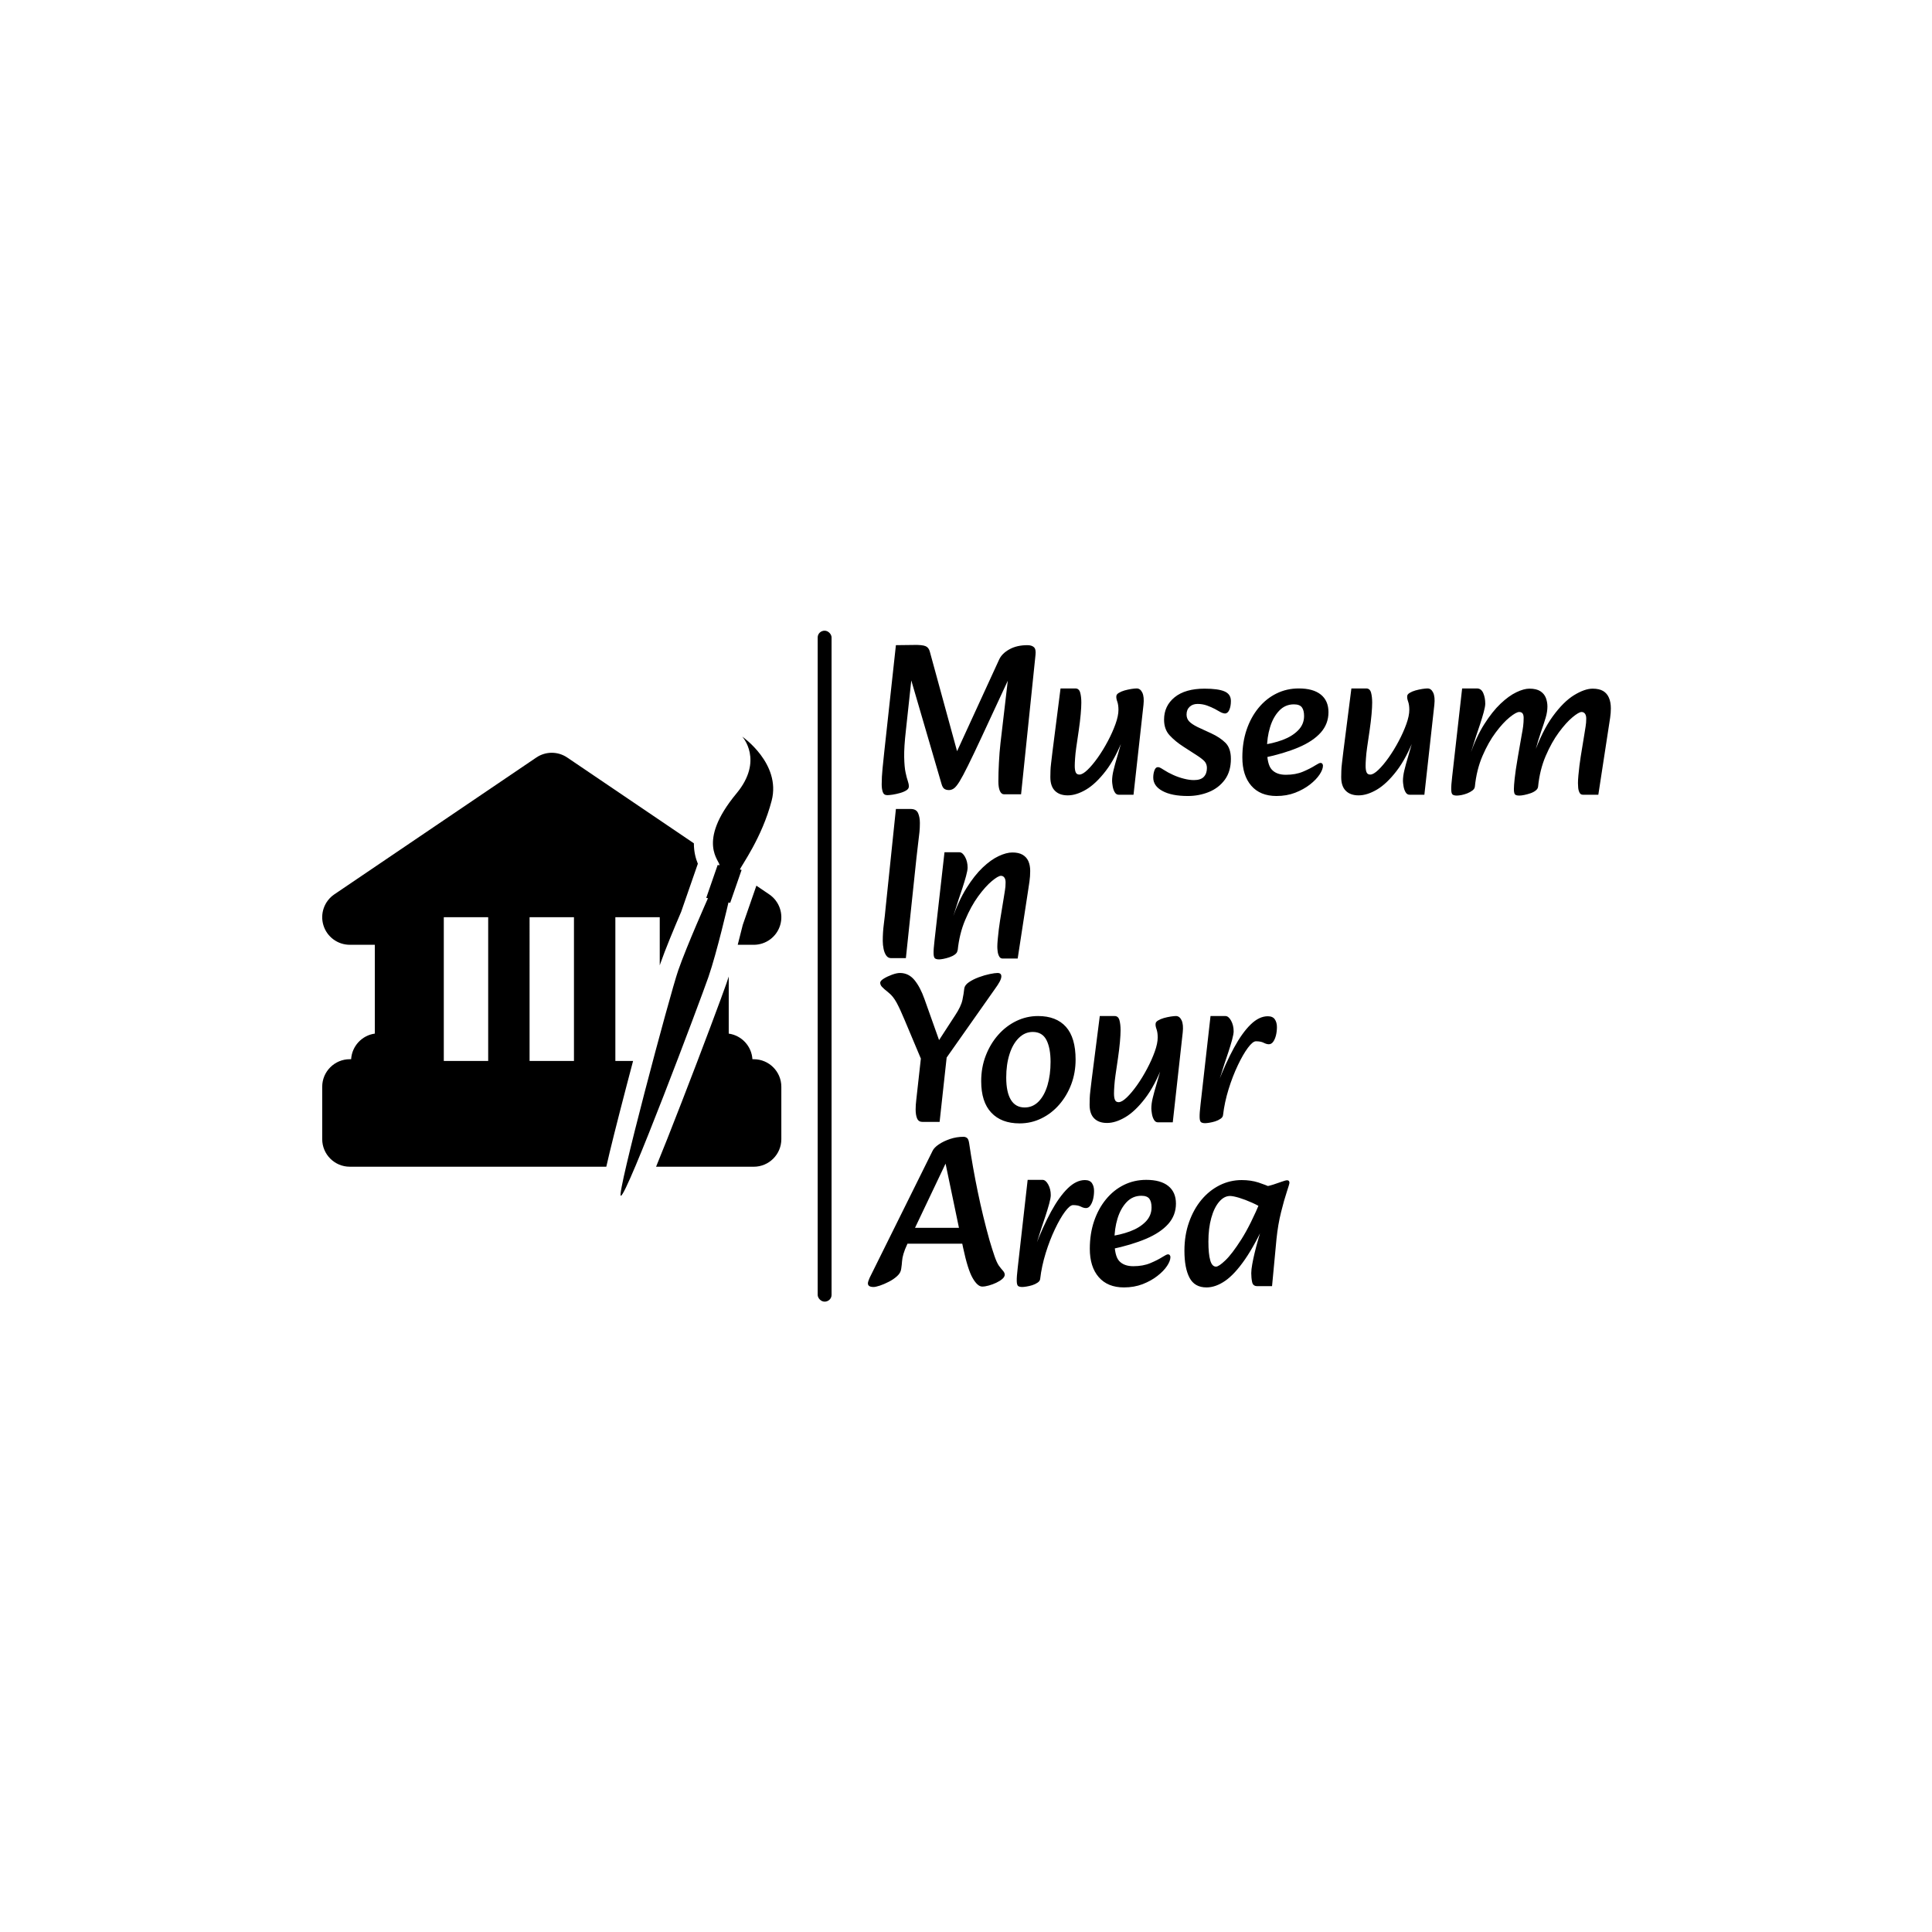 <svg xmlns="http://www.w3.org/2000/svg" version="1.1" xmlns:xlink="http://www.w3.org/1999/xlink" xmlns:svgjs="http://svgjs.dev/svgjs" width="1500" height="1500" viewBox="0 0 1500 1500"><rect width="1500" height="1500" fill="#ffffff"></rect><g transform="matrix(0.667,0,0,0.667,250.158,489.667)"><svg viewBox="0 0 384 200" data-background-color="#ffffff" preserveAspectRatio="xMidYMid meet" height="781" width="1500" xmlns="http://www.w3.org/2000/svg" xmlns:xlink="http://www.w3.org/1999/xlink"><g id="tight-bounds" transform="matrix(1,0,0,1,-0.061,0)"><svg viewBox="0 0 384.122 200" height="200" width="384.122"><g><svg viewBox="0 0 386.042 201" height="200" width="384.122"><g><rect width="4.159" height="201" x="148.432" y="0" fill="#000000" opacity="1" stroke-width="0" stroke="transparent" fill-opacity="1" class="rect-qz-0" data-fill-palette-color="primary" rx="1%" id="qz-0" data-palette-color="#6b7280"></rect></g><g transform="matrix(1,0,0,1,163.477,0.5)"><svg viewBox="0 0 222.565 200" height="200" width="222.565"><g id="textblocktransform"><svg viewBox="0 0 222.565 200" height="200" width="222.565" id="textblock"><g><svg viewBox="0 0 222.565 200" height="200" width="222.565"><g transform="matrix(1,0,0,1,0,0)"><svg width="222.565" viewBox="-0.75 -34.807 175.1 151.427" height="200" data-palette-color="#6b7280"><svg></svg><svg></svg><svg></svg><svg></svg><g class="wordmark-text-0" data-fill-palette-color="primary" id="text-0"><path d="M3.8 0.6v0c-0.533 0-0.883-0.25-1.05-0.75-0.167-0.5-0.25-1.1-0.25-1.8v0c0-1.167 0.067-2.41 0.2-3.73 0.133-1.313 0.267-2.603 0.4-3.87v0l2.75-25.2 4.15-0.05c1.367-0.033 2.31 0.06 2.83 0.28 0.513 0.213 0.853 0.653 1.02 1.32v0l7.4 27.05-2.6-0.1 11.55-25.15c0.433-0.933 1.233-1.723 2.4-2.37 1.167-0.653 2.583-0.98 4.25-0.98v0c0.667 0 1.177 0.16 1.53 0.48 0.347 0.313 0.47 0.92 0.37 1.82v0l-3.4 32.85h-4c-0.433 0-0.767-0.267-1-0.8-0.233-0.533-0.35-1.283-0.35-2.25v0c0-1.367 0.043-2.85 0.13-4.45 0.08-1.6 0.203-3.133 0.37-4.6v0l1.85-15.8 0.3 0.2-6.55 14.1c-1.333 2.867-2.417 5.14-3.25 6.82-0.833 1.687-1.507 2.947-2.02 3.78-0.52 0.833-0.963 1.373-1.33 1.62-0.367 0.253-0.75 0.38-1.15 0.38v0c-0.433 0-0.79-0.093-1.07-0.28-0.287-0.18-0.513-0.57-0.68-1.17v0l-7.45-25.5 0.45-0.05-1.4 12.95c-0.3 2.633-0.433 4.733-0.4 6.3 0.033 1.567 0.143 2.773 0.33 3.62 0.18 0.853 0.353 1.513 0.52 1.98 0.167 0.467 0.25 0.9 0.25 1.3v0c0 0.367-0.2 0.673-0.6 0.92-0.4 0.253-0.9 0.463-1.5 0.63-0.6 0.167-1.173 0.293-1.72 0.38-0.553 0.08-0.98 0.12-1.28 0.12zM46.35 0.65v0c-1.3 0-2.307-0.36-3.02-1.08-0.72-0.713-1.08-1.787-1.08-3.22v0c0-0.5 0.01-1 0.03-1.5 0.013-0.5 0.063-1.1 0.15-1.8 0.08-0.7 0.187-1.6 0.32-2.7v0l1.9-14.9h3.5c0.567 0 0.943 0.323 1.13 0.97 0.18 0.653 0.27 1.447 0.27 2.38v0c0 0.7-0.05 1.617-0.15 2.75-0.1 1.133-0.25 2.383-0.45 3.75v0l-0.6 4.1c-0.133 0.933-0.223 1.767-0.27 2.5-0.053 0.733-0.08 1.333-0.08 1.8v0c0 0.667 0.077 1.173 0.23 1.52 0.147 0.353 0.437 0.53 0.87 0.53v0c0.5 0 1.133-0.367 1.9-1.1 0.767-0.733 1.577-1.7 2.43-2.9 0.847-1.2 1.637-2.493 2.37-3.88 0.733-1.38 1.333-2.72 1.8-4.02 0.467-1.3 0.7-2.417 0.7-3.35v0c0-0.767-0.09-1.41-0.27-1.93-0.187-0.513-0.263-0.937-0.23-1.27v0c0-0.3 0.193-0.567 0.58-0.8 0.38-0.233 0.837-0.427 1.37-0.58 0.533-0.147 1.067-0.263 1.6-0.35 0.533-0.08 0.95-0.12 1.25-0.12v0c0.567 0 1.01 0.333 1.33 1 0.313 0.667 0.403 1.617 0.27 2.85v0l-2.35 21.2h-3.5c-0.4 0-0.717-0.21-0.95-0.63-0.233-0.413-0.39-0.887-0.47-1.42-0.087-0.533-0.13-0.933-0.13-1.2v0c0-0.767 0.11-1.6 0.33-2.5 0.213-0.9 0.53-2.05 0.95-3.45 0.413-1.4 0.92-3.2 1.52-5.4v0 0.85c-1.3 3.4-2.733 6.117-4.3 8.15-1.567 2.033-3.117 3.5-4.65 4.4-1.533 0.9-2.967 1.35-4.3 1.35zM74.65 0.8v0c-2.533 0-4.523-0.393-5.97-1.18-1.453-0.78-2.18-1.837-2.18-3.17v0c0-0.6 0.093-1.16 0.28-1.68 0.18-0.513 0.453-0.77 0.82-0.77v0c0.133 0 0.283 0.033 0.45 0.1 0.167 0.067 0.483 0.25 0.95 0.55v0c0.667 0.433 1.41 0.833 2.23 1.2 0.813 0.367 1.647 0.657 2.5 0.87 0.847 0.22 1.637 0.33 2.37 0.33v0c1.067 0 1.843-0.26 2.33-0.78 0.48-0.513 0.72-1.203 0.72-2.07v0c0-0.633-0.19-1.16-0.57-1.58-0.387-0.413-0.997-0.887-1.83-1.42v0l-3.1-2c-1.3-0.833-2.39-1.727-3.27-2.68-0.887-0.947-1.33-2.187-1.33-3.72v0c0-2.167 0.833-3.927 2.5-5.28 1.667-1.347 4.017-2.02 7.05-2.02v0c2.133 0 3.7 0.217 4.7 0.65 1 0.433 1.5 1.183 1.5 2.25v0c0 0.833-0.123 1.533-0.37 2.1-0.253 0.567-0.597 0.85-1.03 0.85v0c-0.133 0-0.307-0.033-0.52-0.1-0.22-0.067-0.413-0.15-0.58-0.25v0c-0.267-0.167-0.683-0.4-1.25-0.7-0.567-0.3-1.2-0.577-1.9-0.83-0.7-0.247-1.433-0.37-2.2-0.37v0c-0.767 0-1.39 0.223-1.87 0.67-0.487 0.453-0.73 1.063-0.73 1.83v0c0 0.633 0.2 1.167 0.6 1.6 0.4 0.433 1.067 0.883 2 1.35v0l3.25 1.5c1.367 0.633 2.477 1.373 3.33 2.22 0.847 0.853 1.27 2.113 1.27 3.78v0c0 1.967-0.473 3.6-1.42 4.9-0.953 1.3-2.203 2.267-3.75 2.9-1.553 0.633-3.213 0.95-4.98 0.95zM95.55 0.8v0c-2.567 0-4.55-0.81-5.95-2.43-1.4-1.613-2.1-3.837-2.1-6.67v0c0-2.367 0.333-4.533 1-6.5 0.667-1.967 1.6-3.683 2.8-5.15 1.2-1.467 2.61-2.6 4.23-3.4 1.613-0.8 3.37-1.2 5.27-1.2v0c2.267 0 4 0.483 5.2 1.45 1.2 0.967 1.8 2.35 1.8 4.15v0c0 1.833-0.607 3.433-1.82 4.8-1.22 1.367-2.97 2.533-5.25 3.5-2.287 0.967-5.013 1.783-8.18 2.45v0l-0.65-3c1.833-0.233 3.517-0.633 5.05-1.2 1.533-0.567 2.767-1.327 3.7-2.28 0.933-0.947 1.4-2.07 1.4-3.37v0c0-0.9-0.173-1.583-0.52-2.05-0.353-0.467-0.98-0.7-1.88-0.7v0c-1.367 0-2.523 0.5-3.47 1.5-0.953 1-1.67 2.3-2.15 3.9-0.487 1.6-0.73 3.3-0.73 5.1v0c0 2.433 0.377 4.057 1.13 4.87 0.747 0.82 1.853 1.23 3.32 1.23v0c1.533 0 2.877-0.243 4.03-0.73 1.147-0.48 2.137-0.987 2.97-1.52v0c0.267-0.167 0.5-0.3 0.7-0.4 0.2-0.1 0.367-0.15 0.5-0.15v0c0.167 0 0.3 0.067 0.4 0.2 0.1 0.133 0.15 0.283 0.15 0.45v0c0 0.6-0.267 1.3-0.8 2.1-0.533 0.8-1.29 1.583-2.27 2.35-0.987 0.767-2.147 1.41-3.48 1.93-1.333 0.513-2.8 0.77-4.4 0.77zM114.9 0.65v0c-1.3 0-2.307-0.36-3.02-1.08-0.72-0.713-1.08-1.787-1.08-3.22v0c0-0.5 0.01-1 0.03-1.5 0.013-0.5 0.063-1.1 0.15-1.8 0.08-0.7 0.187-1.6 0.32-2.7v0l1.9-14.9h3.5c0.567 0 0.943 0.323 1.13 0.97 0.18 0.653 0.27 1.447 0.27 2.38v0c0 0.7-0.05 1.617-0.15 2.75-0.1 1.133-0.25 2.383-0.45 3.75v0l-0.6 4.1c-0.133 0.933-0.223 1.767-0.27 2.5-0.053 0.733-0.08 1.333-0.08 1.8v0c0 0.667 0.077 1.173 0.23 1.52 0.147 0.353 0.437 0.53 0.87 0.53v0c0.5 0 1.133-0.367 1.9-1.1 0.767-0.733 1.577-1.7 2.43-2.9 0.847-1.2 1.637-2.493 2.37-3.88 0.733-1.38 1.333-2.72 1.8-4.02 0.467-1.3 0.7-2.417 0.7-3.35v0c0-0.767-0.09-1.41-0.27-1.93-0.187-0.513-0.263-0.937-0.23-1.27v0c0-0.3 0.193-0.567 0.58-0.8 0.38-0.233 0.837-0.427 1.37-0.58 0.533-0.147 1.067-0.263 1.6-0.35 0.533-0.08 0.95-0.12 1.25-0.12v0c0.567 0 1.01 0.333 1.33 1 0.313 0.667 0.403 1.617 0.27 2.85v0l-2.35 21.2h-3.5c-0.4 0-0.717-0.21-0.95-0.63-0.233-0.413-0.39-0.887-0.47-1.42-0.087-0.533-0.13-0.933-0.13-1.2v0c0-0.767 0.11-1.6 0.33-2.5 0.213-0.9 0.53-2.05 0.95-3.45 0.413-1.4 0.92-3.2 1.52-5.4v0 0.85c-1.3 3.4-2.733 6.117-4.3 8.15-1.567 2.033-3.117 3.5-4.65 4.4-1.533 0.9-2.967 1.35-4.3 1.35zM171.4 0.5h-3.65c-0.367 0-0.633-0.177-0.8-0.53-0.167-0.347-0.267-0.737-0.3-1.17-0.033-0.433-0.05-0.783-0.05-1.05v0c0-0.467 0.033-1.067 0.1-1.8 0.067-0.733 0.15-1.51 0.25-2.33 0.1-0.813 0.2-1.52 0.3-2.12v0l0.85-5.2c0.1-0.667 0.2-1.293 0.3-1.88 0.1-0.58 0.15-1.203 0.15-1.87v0c0-0.5-0.1-0.883-0.3-1.15-0.2-0.267-0.467-0.4-0.8-0.4v0c-0.433 0-1.15 0.417-2.15 1.25-1 0.833-2.067 2.017-3.2 3.55-1.133 1.533-2.167 3.383-3.1 5.55-0.933 2.167-1.533 4.583-1.8 7.25v0l-1.1-7.35c1.367-3.867 2.893-6.95 4.58-9.25 1.68-2.3 3.353-3.96 5.02-4.98 1.667-1.013 3.117-1.52 4.35-1.52v0c1.033 0 1.86 0.183 2.48 0.55 0.613 0.367 1.07 0.9 1.37 1.6 0.3 0.7 0.45 1.533 0.45 2.5v0c0 0.7-0.057 1.44-0.17 2.22-0.12 0.787-0.247 1.613-0.38 2.48v0zM138.05 0.7v0c-0.433 0-0.757-0.073-0.97-0.22-0.22-0.153-0.337-0.547-0.35-1.18-0.02-0.633 0.053-1.65 0.22-3.05v0l2.35-20.8h3.5c0.667 0 1.16 0.367 1.48 1.1 0.313 0.733 0.47 1.567 0.47 2.5v0c0 0.433-0.123 1.107-0.37 2.02-0.253 0.92-0.547 1.887-0.88 2.9-0.333 1.02-0.633 1.913-0.9 2.68v0l-1.3 4.1 1.85-0.3-0.85 8.15c-0.033 0.333-0.223 0.633-0.57 0.9-0.353 0.267-0.763 0.493-1.23 0.68-0.467 0.18-0.923 0.313-1.37 0.4-0.453 0.08-0.813 0.12-1.08 0.12zM152.8 0.7v0c-0.6 0-0.967-0.117-1.1-0.35-0.133-0.233-0.2-0.633-0.2-1.2v0c0-0.5 0.06-1.317 0.18-2.45 0.113-1.133 0.37-2.867 0.77-5.2v0l0.9-5.15c0.133-0.667 0.243-1.327 0.33-1.98 0.08-0.647 0.12-1.303 0.12-1.97v0c0-0.467-0.083-0.817-0.25-1.05-0.167-0.233-0.433-0.35-0.8-0.35v0c-0.467 0-1.217 0.417-2.25 1.25-1.033 0.833-2.123 2.017-3.27 3.55-1.153 1.533-2.197 3.383-3.13 5.55-0.933 2.167-1.533 4.583-1.8 7.25v0l-1.2-7.35c1-2.9 2.133-5.35 3.4-7.35 1.267-2 2.55-3.617 3.85-4.85 1.3-1.233 2.543-2.133 3.73-2.7 1.18-0.567 2.203-0.85 3.07-0.85v0c1.1 0 1.96 0.2 2.58 0.6 0.613 0.4 1.047 0.923 1.3 1.57 0.247 0.653 0.37 1.33 0.37 2.03v0c0 0.833-0.133 1.7-0.4 2.6-0.267 0.9-0.623 1.99-1.07 3.27-0.453 1.287-0.947 2.93-1.48 4.93v0l1.65-0.6-0.9 8.7c-0.033 0.333-0.217 0.633-0.55 0.9-0.333 0.267-0.74 0.483-1.22 0.65-0.487 0.167-0.97 0.3-1.45 0.4-0.487 0.1-0.88 0.15-1.18 0.15z" fill="#000000" fill-rule="nonzero" stroke="none" stroke-width="1" stroke-linecap="butt" stroke-linejoin="miter" stroke-miterlimit="10" stroke-dasharray="" stroke-dashoffset="0" font-family="none" font-weight="none" font-size="none" text-anchor="none" style="mix-blend-mode: normal" data-fill-palette-color="primary" opacity="1"></path><path transform="translate(0,38.61)" d="M8.2 0.4h-3.5c-0.467 0-0.84-0.2-1.12-0.6-0.287-0.4-0.497-0.917-0.63-1.55-0.133-0.633-0.2-1.267-0.2-1.9v0c0-1.367 0.083-2.683 0.25-3.95 0.167-1.267 0.317-2.633 0.45-4.1v0l2.4-23.05h3.5c0.867 0 1.443 0.327 1.73 0.98 0.28 0.647 0.42 1.42 0.42 2.32v0c0 0.8-0.033 1.517-0.1 2.15-0.067 0.633-0.157 1.4-0.27 2.3-0.12 0.9-0.263 2.133-0.43 3.7v0zM34.55 0.5h-3.55c-0.367 0-0.64-0.177-0.82-0.53-0.187-0.347-0.303-0.737-0.35-1.17-0.053-0.433-0.08-0.783-0.08-1.05v0c0-0.467 0.033-1.067 0.1-1.8 0.067-0.733 0.15-1.51 0.25-2.33 0.1-0.813 0.2-1.52 0.3-2.12v0l0.85-5.2c0.1-0.667 0.2-1.293 0.3-1.88 0.1-0.58 0.15-1.203 0.15-1.87v0c0-0.5-0.1-0.883-0.3-1.15-0.2-0.267-0.467-0.4-0.8-0.4v0c-0.433 0-1.15 0.417-2.15 1.25-1 0.833-2.067 2.023-3.2 3.57-1.133 1.553-2.157 3.413-3.07 5.58-0.92 2.167-1.513 4.583-1.78 7.25v0l-1.3-7.4c1-2.9 2.127-5.35 3.38-7.35 1.247-2 2.52-3.617 3.82-4.85 1.3-1.233 2.56-2.133 3.78-2.7 1.213-0.567 2.287-0.85 3.22-0.85v0c1 0 1.81 0.183 2.43 0.55 0.613 0.367 1.063 0.873 1.35 1.52 0.28 0.653 0.42 1.413 0.42 2.28v0c0 0.833-0.057 1.657-0.17 2.47-0.12 0.82-0.247 1.663-0.38 2.53v0zM16.05 0.7v0c-0.433 0-0.757-0.073-0.97-0.22-0.22-0.153-0.337-0.547-0.35-1.18-0.02-0.633 0.053-1.65 0.22-3.05v0l2.35-20.8h3.5c0.5 0 0.95 0.367 1.35 1.1 0.4 0.733 0.6 1.567 0.6 2.5v0c0 0.433-0.123 1.107-0.37 2.02-0.253 0.92-0.547 1.887-0.88 2.9-0.333 1.02-0.633 1.913-0.9 2.68v0l-1.3 4.1 1.85-0.3-0.8 8.2c-0.033 0.333-0.233 0.633-0.6 0.9-0.367 0.267-0.8 0.483-1.3 0.65-0.5 0.167-0.977 0.293-1.43 0.38-0.447 0.08-0.77 0.12-0.97 0.12z" fill="#000000" fill-rule="nonzero" stroke="none" stroke-width="1" stroke-linecap="butt" stroke-linejoin="miter" stroke-miterlimit="10" stroke-dasharray="" stroke-dashoffset="0" font-family="none" font-weight="none" font-size="none" text-anchor="none" style="mix-blend-mode: normal" data-fill-palette-color="primary" opacity="1"></path><path transform="translate(0,77.21)" d="M16.6-13.05h-4.25l-4.5-10.7c-0.667-1.6-1.273-2.91-1.82-3.93-0.553-1.013-1.163-1.787-1.83-2.32v0c-0.833-0.667-1.383-1.15-1.65-1.45-0.267-0.3-0.4-0.617-0.4-0.95v0c0-0.3 0.283-0.627 0.85-0.98 0.567-0.347 1.217-0.653 1.95-0.92 0.733-0.267 1.35-0.4 1.85-0.4v0c1.367 0 2.51 0.56 3.43 1.68 0.913 1.113 1.703 2.62 2.37 4.52v0l3.7 10.4-1.5 1.1 5-7.7c0.933-1.4 1.51-2.617 1.73-3.65 0.213-1.033 0.353-1.9 0.42-2.6v0c0.067-0.6 0.433-1.123 1.1-1.57 0.667-0.453 1.45-0.847 2.35-1.18 0.9-0.333 1.76-0.583 2.58-0.75 0.813-0.167 1.42-0.25 1.82-0.25v0c0.6 0 0.9 0.267 0.9 0.8v0c0 0.333-0.133 0.75-0.4 1.25-0.267 0.5-0.633 1.067-1.1 1.7v0zM16.15 0.4h-4.05c-0.6 0-1.017-0.267-1.25-0.8-0.233-0.533-0.35-1.25-0.35-2.15v0c0-0.667 0.05-1.417 0.15-2.25v0l1.35-12.15 5.95 0.9zM35 0.75v0c-2.867 0-5.09-0.843-6.67-2.53-1.587-1.68-2.38-4.153-2.38-7.42v0c0-2.167 0.36-4.177 1.08-6.03 0.713-1.847 1.687-3.47 2.92-4.87 1.233-1.4 2.66-2.493 4.28-3.28 1.613-0.78 3.32-1.17 5.12-1.17v0c2.867 0 5.06 0.85 6.58 2.55 1.513 1.7 2.27 4.267 2.27 7.7v0c0 2.067-0.34 4.01-1.02 5.83-0.687 1.813-1.63 3.41-2.83 4.79-1.2 1.387-2.6 2.47-4.2 3.25-1.6 0.787-3.317 1.18-5.15 1.18zM36.2-3v0c1.267 0 2.36-0.467 3.28-1.4 0.913-0.933 1.613-2.217 2.1-3.85 0.48-1.633 0.72-3.467 0.72-5.5v0c0-2.167-0.323-3.883-0.97-5.15-0.653-1.267-1.73-1.9-3.23-1.9v0c-1.233 0-2.323 0.467-3.27 1.4-0.953 0.933-1.687 2.207-2.2 3.82-0.52 1.62-0.78 3.463-0.78 5.53v0c0 2.3 0.367 4.05 1.1 5.25 0.733 1.2 1.817 1.8 3.25 1.8zM55.6 0.65v0c-1.3 0-2.307-0.36-3.02-1.08-0.72-0.713-1.08-1.787-1.08-3.22v0c0-0.5 0.01-1 0.03-1.5 0.013-0.5 0.063-1.1 0.15-1.8 0.08-0.7 0.187-1.6 0.32-2.7v0l1.9-14.9h3.5c0.567 0 0.943 0.323 1.13 0.97 0.18 0.653 0.27 1.447 0.27 2.38v0c0 0.7-0.05 1.617-0.15 2.75-0.1 1.133-0.25 2.383-0.45 3.75v0l-0.6 4.1c-0.133 0.933-0.223 1.767-0.27 2.5-0.053 0.733-0.08 1.333-0.08 1.8v0c0 0.667 0.077 1.173 0.23 1.52 0.147 0.353 0.437 0.53 0.87 0.53v0c0.5 0 1.133-0.367 1.9-1.1 0.767-0.733 1.577-1.7 2.43-2.9 0.847-1.2 1.637-2.493 2.37-3.88 0.733-1.38 1.333-2.72 1.8-4.02 0.467-1.3 0.7-2.417 0.7-3.35v0c0-0.767-0.09-1.41-0.27-1.93-0.187-0.513-0.263-0.937-0.23-1.27v0c0-0.3 0.193-0.567 0.58-0.8 0.38-0.233 0.837-0.427 1.37-0.58 0.533-0.147 1.067-0.263 1.6-0.35 0.533-0.08 0.95-0.12 1.25-0.12v0c0.567 0 1.01 0.333 1.33 1 0.313 0.667 0.403 1.617 0.27 2.85v0l-2.35 21.2h-3.5c-0.4 0-0.717-0.21-0.95-0.63-0.233-0.413-0.39-0.887-0.47-1.42-0.087-0.533-0.13-0.933-0.13-1.2v0c0-0.767 0.11-1.6 0.33-2.5 0.213-0.9 0.53-2.05 0.95-3.45 0.413-1.4 0.92-3.2 1.52-5.4v0 0.85c-1.3 3.4-2.733 6.117-4.3 8.15-1.567 2.033-3.117 3.5-4.65 4.4-1.533 0.9-2.967 1.35-4.3 1.35zM82.95-1.2v0l-1.2-7.55c1.233-3.2 2.493-5.973 3.78-8.32 1.28-2.353 2.587-4.18 3.92-5.48 1.333-1.3 2.683-1.95 4.05-1.95v0c0.767 0 1.317 0.24 1.65 0.72 0.333 0.487 0.5 1.097 0.5 1.83v0c0 0.667-0.073 1.307-0.22 1.92-0.153 0.62-0.37 1.13-0.65 1.53-0.287 0.4-0.63 0.6-1.03 0.6v0c-0.367 0-0.773-0.117-1.22-0.35-0.453-0.233-1.063-0.35-1.83-0.35v0c-0.5 0-1.133 0.517-1.9 1.55-0.767 1.033-1.557 2.407-2.37 4.12-0.82 1.72-1.547 3.603-2.18 5.65-0.633 2.053-1.067 4.08-1.3 6.08zM78.75 0.7v0c-0.433 0-0.757-0.073-0.97-0.22-0.22-0.153-0.337-0.547-0.35-1.18-0.02-0.633 0.053-1.65 0.22-3.05v0l2.35-20.8h3.5c0.5 0 0.95 0.367 1.35 1.1 0.4 0.733 0.6 1.567 0.6 2.5v0c0 0.433-0.123 1.107-0.37 2.02-0.253 0.92-0.547 1.887-0.88 2.9-0.333 1.02-0.633 1.913-0.9 2.68v0l-1.3 4.1 1.85-0.3-0.9 8.35c-0.033 0.333-0.233 0.623-0.6 0.87-0.367 0.253-0.79 0.457-1.27 0.61-0.487 0.147-0.947 0.253-1.38 0.32-0.433 0.067-0.75 0.1-0.95 0.1z" fill="#000000" fill-rule="nonzero" stroke="none" stroke-width="1" stroke-linecap="butt" stroke-linejoin="miter" stroke-miterlimit="10" stroke-dasharray="" stroke-dashoffset="0" font-family="none" font-weight="none" font-size="none" text-anchor="none" style="mix-blend-mode: normal" data-fill-palette-color="primary" opacity="1"></path><path transform="translate(0,115.82)" d="M0.6 0.7v0c-0.9 0-1.35-0.283-1.35-0.85v0c0-0.267 0.133-0.7 0.4-1.3v0l14.85-29.95c0.233-0.5 0.717-1 1.45-1.5 0.733-0.5 1.617-0.927 2.65-1.28 1.033-0.347 2.1-0.52 3.2-0.52v0c0.267 0 0.527 0.083 0.78 0.25 0.247 0.167 0.42 0.567 0.52 1.2v0c0.567 3.833 1.25 7.683 2.05 11.55 0.8 3.867 1.717 7.65 2.75 11.35v0c0.467 1.567 0.867 2.833 1.2 3.8 0.333 0.967 0.667 1.7 1 2.2v0c0.367 0.5 0.693 0.907 0.98 1.22 0.28 0.32 0.42 0.63 0.42 0.93v0c0 0.333-0.19 0.667-0.57 1-0.387 0.333-0.863 0.633-1.43 0.9-0.567 0.267-1.15 0.483-1.75 0.65-0.6 0.167-1.117 0.25-1.55 0.25v0c-0.733 0-1.483-0.66-2.25-1.98-0.767-1.313-1.517-3.687-2.25-7.12v0l-4.35-20.85 0.95-0.6-9.75 20.5c-0.433 0.933-0.74 1.717-0.92 2.35-0.187 0.633-0.297 1.207-0.33 1.72-0.033 0.52-0.1 1.113-0.2 1.78v0c-0.067 0.633-0.383 1.207-0.95 1.72-0.567 0.52-1.227 0.97-1.98 1.35-0.747 0.387-1.453 0.69-2.12 0.91-0.667 0.213-1.15 0.32-1.45 0.32zM25.5-9.5h-18.6v-3.75h18.6zM39.85-1.2v0l-1.2-7.55c1.233-3.2 2.49-5.973 3.77-8.32 1.287-2.353 2.597-4.18 3.93-5.48 1.333-1.3 2.683-1.95 4.05-1.95v0c0.767 0 1.317 0.24 1.65 0.72 0.333 0.487 0.5 1.097 0.5 1.83v0c0 0.667-0.073 1.307-0.22 1.92-0.153 0.62-0.373 1.13-0.66 1.53-0.28 0.4-0.62 0.6-1.02 0.6v0c-0.367 0-0.777-0.117-1.23-0.35-0.447-0.233-1.053-0.35-1.82-0.35v0c-0.5 0-1.133 0.517-1.9 1.55-0.767 1.033-1.557 2.407-2.37 4.12-0.82 1.72-1.547 3.603-2.18 5.65-0.633 2.053-1.067 4.08-1.3 6.08zM35.65 0.7v0c-0.433 0-0.76-0.073-0.98-0.22-0.213-0.153-0.327-0.547-0.34-1.18-0.02-0.633 0.053-1.65 0.22-3.05v0l2.35-20.8h3.5c0.5 0 0.95 0.367 1.35 1.1 0.4 0.733 0.6 1.567 0.6 2.5v0c0 0.433-0.123 1.107-0.37 2.02-0.253 0.92-0.547 1.887-0.88 2.9-0.333 1.02-0.633 1.913-0.9 2.68v0l-1.3 4.1 1.85-0.3-0.9 8.35c-0.033 0.333-0.233 0.623-0.6 0.87-0.367 0.253-0.79 0.457-1.27 0.61-0.487 0.147-0.947 0.253-1.38 0.32-0.433 0.067-0.75 0.1-0.95 0.1zM59.6 0.8v0c-2.567 0-4.55-0.81-5.95-2.43-1.4-1.613-2.1-3.837-2.1-6.67v0c0-2.367 0.333-4.533 1-6.5 0.667-1.967 1.6-3.683 2.8-5.15 1.2-1.467 2.607-2.6 4.22-3.4 1.62-0.8 3.38-1.2 5.28-1.2v0c2.267 0 4 0.483 5.2 1.45 1.2 0.967 1.8 2.35 1.8 4.15v0c0 1.833-0.607 3.433-1.82 4.8-1.22 1.367-2.97 2.533-5.25 3.5-2.287 0.967-5.013 1.783-8.18 2.45v0l-0.65-3c1.833-0.233 3.517-0.633 5.05-1.2 1.533-0.567 2.767-1.327 3.7-2.28 0.933-0.947 1.4-2.07 1.4-3.37v0c0-0.9-0.173-1.583-0.52-2.05-0.353-0.467-0.98-0.7-1.88-0.7v0c-1.367 0-2.527 0.5-3.48 1.5-0.947 1-1.663 2.3-2.15 3.9-0.48 1.6-0.72 3.3-0.72 5.1v0c0 2.433 0.373 4.057 1.12 4.87 0.753 0.82 1.863 1.23 3.33 1.23v0c1.533 0 2.877-0.243 4.03-0.73 1.147-0.48 2.137-0.987 2.97-1.52v0c0.267-0.167 0.5-0.3 0.7-0.4 0.2-0.1 0.367-0.15 0.5-0.15v0c0.167 0 0.3 0.067 0.4 0.2 0.1 0.133 0.15 0.283 0.15 0.45v0c0 0.6-0.267 1.3-0.8 2.1-0.533 0.8-1.293 1.583-2.28 2.35-0.98 0.767-2.137 1.41-3.47 1.93-1.333 0.513-2.8 0.77-4.4 0.77zM79.05 0.8v0c-1.867 0-3.2-0.76-4-2.28-0.8-1.513-1.2-3.637-1.2-6.37v0c0-2.433 0.36-4.667 1.08-6.7 0.713-2.033 1.687-3.793 2.92-5.28 1.233-1.48 2.667-2.63 4.3-3.45 1.633-0.813 3.367-1.22 5.2-1.22v0c1.433 0 2.743 0.19 3.93 0.57 1.18 0.387 2.187 0.78 3.02 1.18v0l-1.45 5.25c-0.9-0.6-1.907-1.15-3.02-1.65-1.12-0.5-2.153-0.893-3.1-1.18-0.953-0.28-1.663-0.42-2.13-0.42v0c-0.933 0-1.79 0.457-2.57 1.37-0.787 0.92-1.403 2.187-1.85 3.8-0.453 1.62-0.68 3.48-0.68 5.58v0c0 1.933 0.143 3.4 0.43 4.4 0.28 1 0.737 1.5 1.37 1.5v0c0.433 0 1.167-0.493 2.2-1.48 1.033-0.98 2.283-2.62 3.75-4.92 1.467-2.3 3.017-5.417 4.65-9.35v0l1.4 4.45c-1.8 4-3.517 7.183-5.15 9.55-1.633 2.367-3.2 4.067-4.7 5.1-1.5 1.033-2.967 1.55-4.4 1.55zM94.5 0.5h-3.5c-0.667 0-1.067-0.327-1.2-0.98-0.133-0.647-0.2-1.337-0.2-2.07v0c0-0.567 0.077-1.267 0.23-2.1 0.147-0.833 0.337-1.733 0.57-2.7 0.233-0.967 0.483-1.917 0.75-2.85v0l1.1-3.75-1.45-1.3 1.2-7.55c1.067-0.167 2.01-0.383 2.83-0.65 0.813-0.267 1.497-0.5 2.05-0.7 0.547-0.2 0.937-0.3 1.17-0.3v0c0.367 0 0.55 0.2 0.55 0.6v0c0 0.167-0.207 0.873-0.62 2.12-0.42 1.253-0.87 2.847-1.35 4.78-0.487 1.933-0.847 4.033-1.08 6.3v0z" fill="#000000" fill-rule="nonzero" stroke="none" stroke-width="1" stroke-linecap="butt" stroke-linejoin="miter" stroke-miterlimit="10" stroke-dasharray="" stroke-dashoffset="0" font-family="none" font-weight="none" font-size="none" text-anchor="none" style="mix-blend-mode: normal" data-fill-palette-color="primary" opacity="1"></path></g></svg></g></svg></g></svg></g></svg></g><g transform="matrix(1,0,0,1,0,31.726)"><svg viewBox="0 0 137.545 137.548" height="137.548" width="137.545"><g><svg xmlns="http://www.w3.org/2000/svg" xmlns:xlink="http://www.w3.org/1999/xlink" version="1.1" x="0" y="0" viewBox="20.001 20.838 59.999 60" enable-background="new 0 0 100 100" xml:space="preserve" height="137.548" width="137.545" class="icon-icon-0" data-fill-palette-color="accent" id="icon-0"><g fill="#6b7280" data-fill-palette-color="accent"><path d="M73.09 42.513l0.225 0.047 1.493-4.3-0.223-0.051c0.177-0.508 2.889-4.151 4.15-9 1.261-4.848-3.844-8.371-3.844-8.371s2.848 3.087-0.747 7.42c-5.361 6.463-2.063 8.888-2.238 9.396l-0.227-0.042-1.492 4.299 0.225 0.046c0 0-2.771 6.219-3.882 9.416-1.108 3.197-8.068 29.347-7.513 29.463l0.011 0.001c0.726 0.15 10.334-25.391 11.444-28.587S73.09 42.513 73.09 42.513z" fill="#000000" data-fill-palette-color="accent"></path><path d="M78.416 41.455l-1.677-1.136-1.78 5.126c-0.189 0.771-0.416 1.67-0.659 2.6h2.095c1.584 0 2.982-1.031 3.447-2.547C80.305 43.984 79.727 42.344 78.416 41.455z" fill="#000000" data-fill-palette-color="accent"></path><path d="M60.626 63.223h-2.317V44.439h5.801v6.293c0.02-0.059 0.042-0.129 0.059-0.179 0.654-1.882 1.834-4.709 2.737-6.812l2.183-6.289c-0.269-0.652-0.521-1.542-0.519-2.669l-3.349-2.269-13.198-8.939c-0.611-0.414-1.316-0.623-2.022-0.623s-1.412 0.209-2.023 0.623l-13.195 8.939-13.197 8.939c-1.312 0.889-1.89 2.529-1.426 4.043 0.465 1.516 1.864 2.547 3.447 2.547h3.27v11.607c-1.681 0.234-2.989 1.627-3.096 3.346h-0.174c-1.99 0-3.605 1.613-3.605 3.605v6.836c0 1.992 1.615 3.607 3.605 3.607h33.52c0.496-2.207 1.33-5.526 2.665-10.649C60.061 65.363 60.342 64.294 60.626 63.223zM41.691 63.223H35.89V44.439h5.801V63.223zM52.9 63.223h-5.8V44.439H50 52.9V63.223z" fill="#000000" data-fill-palette-color="accent"></path><path d="M76.395 62.998h-0.174c-0.107-1.719-1.416-3.111-3.096-3.346V52.19c-0.099 0.312-0.196 0.608-0.291 0.881-0.535 1.542-3.172 8.625-5.875 15.575-1.407 3.619-2.48 6.345-3.329 8.401h12.764c1.99 0 3.605-1.615 3.605-3.607v-6.836C80 64.611 78.385 62.998 76.395 62.998z" fill="#000000" data-fill-palette-color="accent"></path></g></svg></g></svg></g></svg></g><defs></defs></svg><rect width="384.122" height="200" fill="none" stroke="none" visibility="hidden"></rect></g></svg></g></svg>
